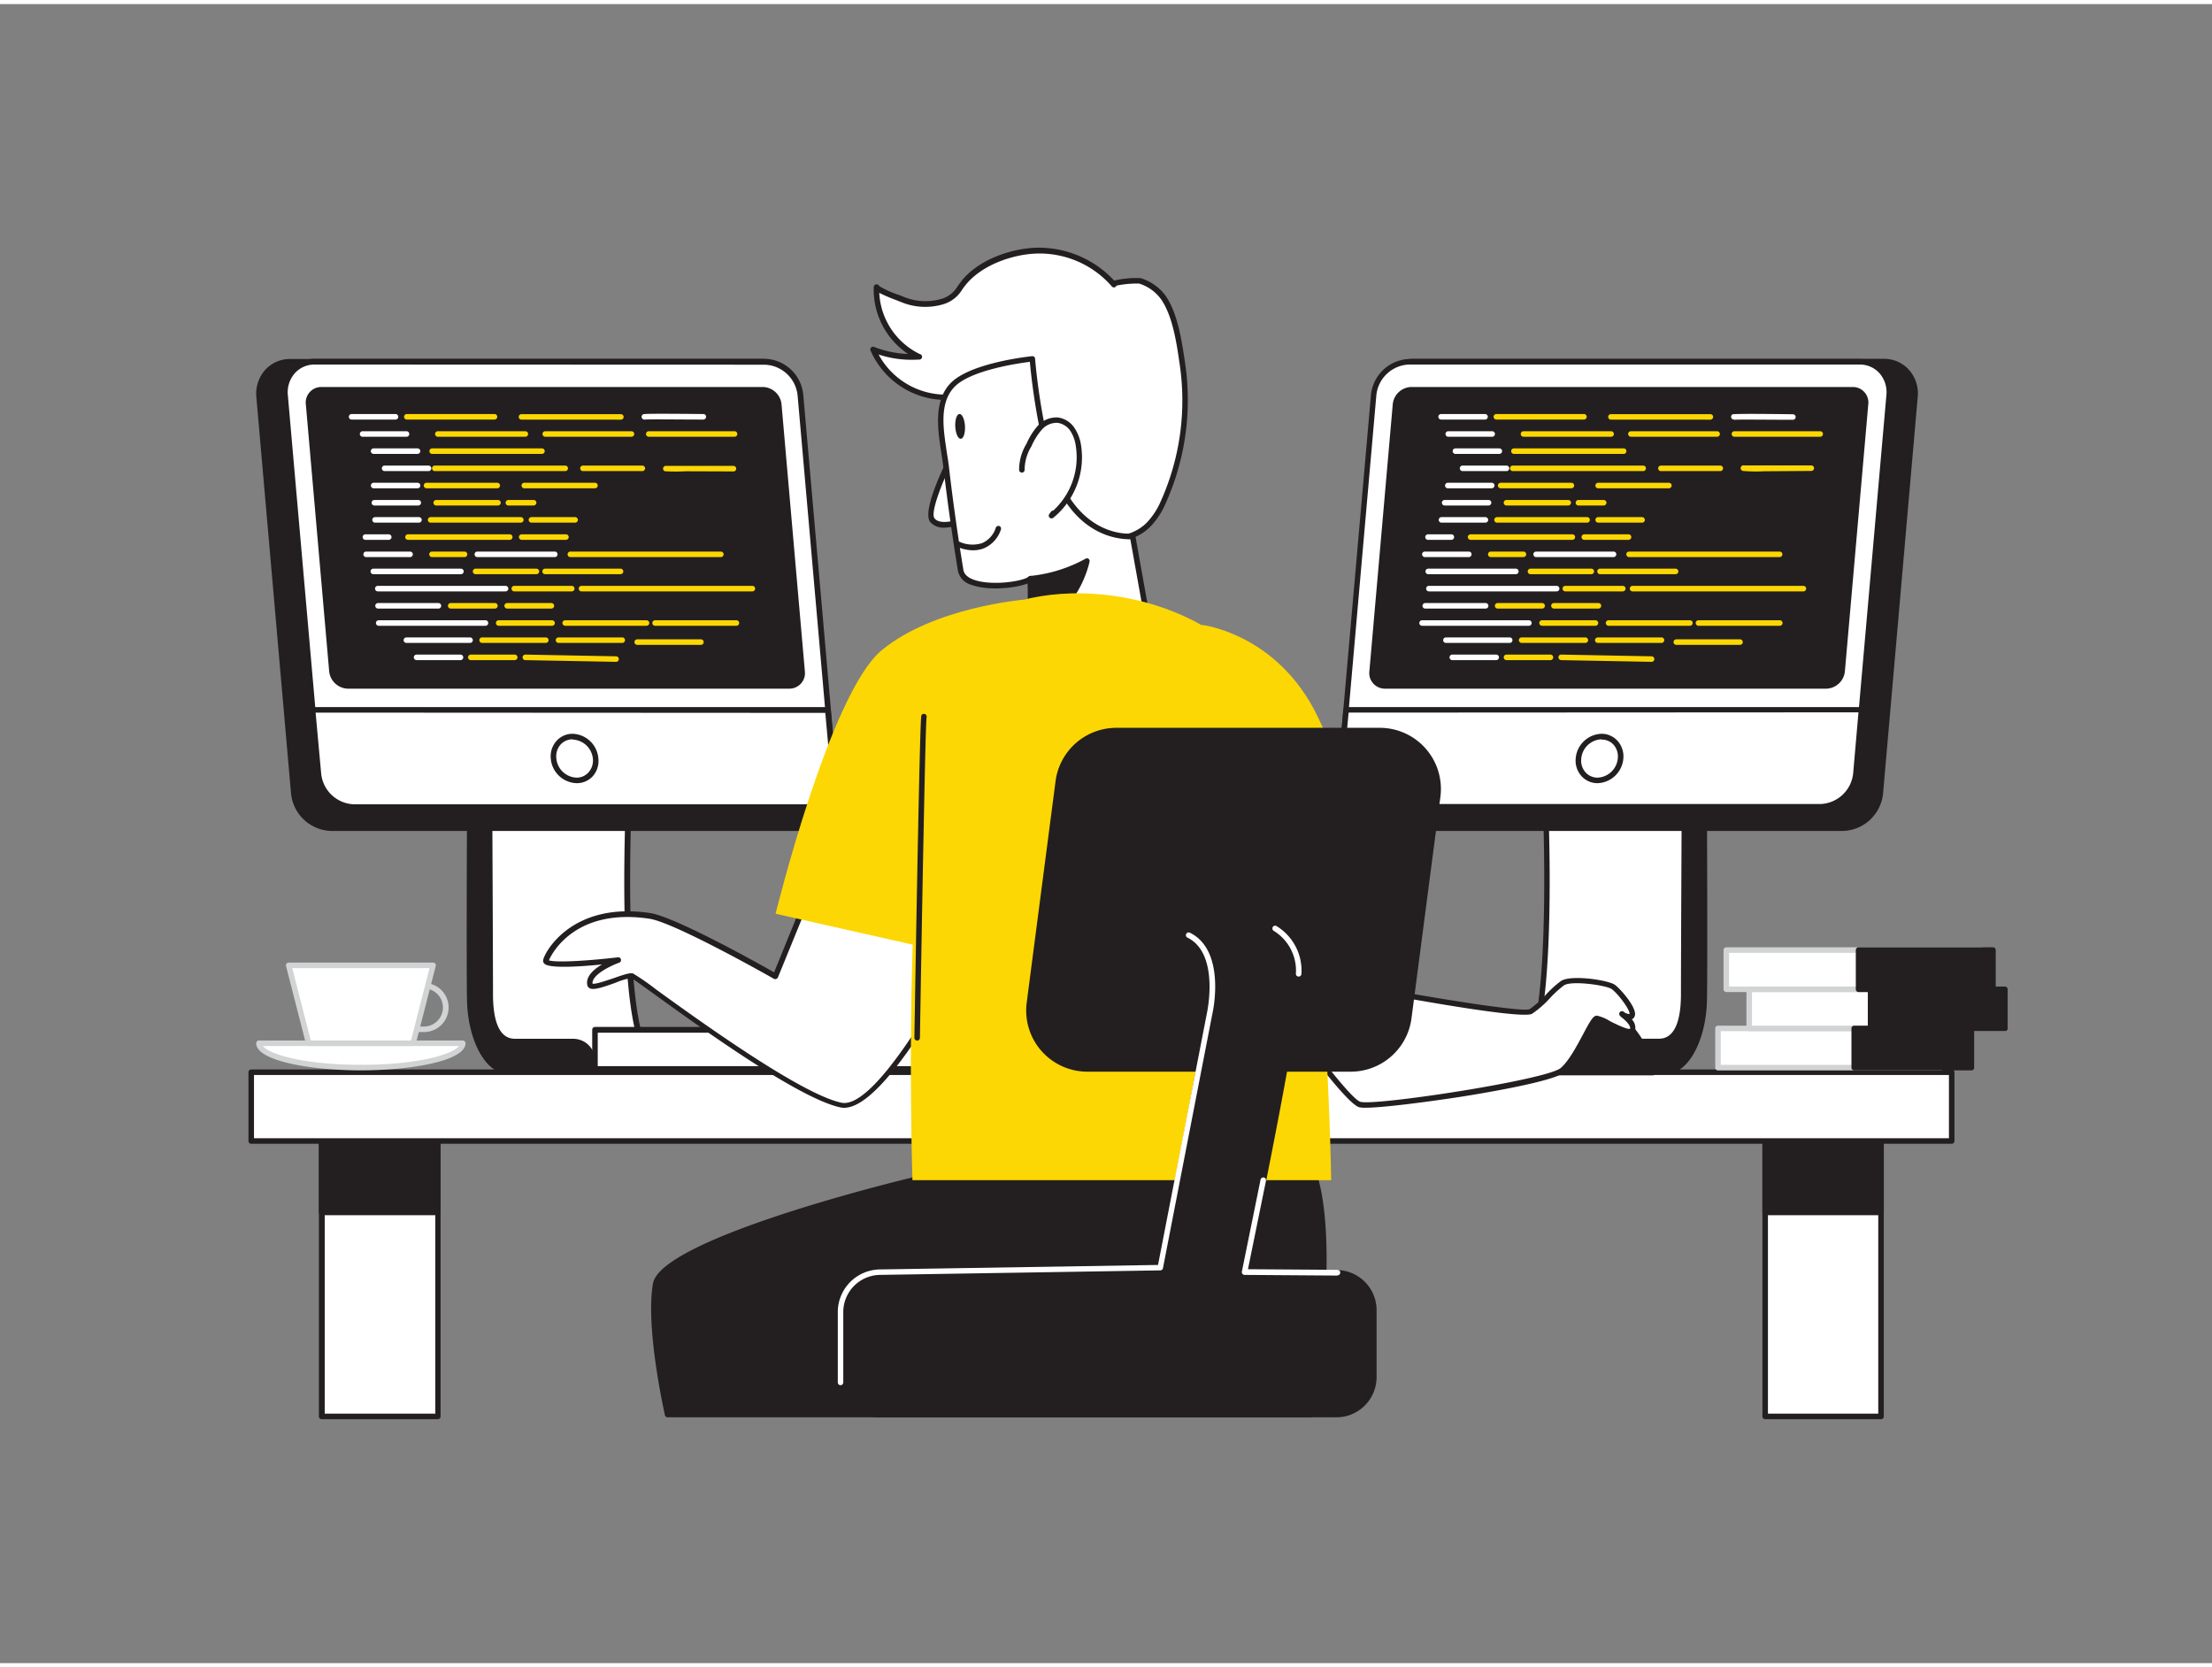 <svg xmlns="http://www.w3.org/2000/svg" viewBox="0 0 400 300" width="406" height="306" class="illustration styles_illustrationTablet__1DWOa"><rect x="0" y="0" width="400" height="300" fill="#808080" stroke="none"/><g id="_87_coding" data-name="#87_coding"><rect x="185.76" y="183.14" width="37.73" height="9.57" fill="#fff"></rect><path d="M113.64,145.2s-1.33,31.69,2.23,42.13h16.26a3.92,3.92,0,0,1,3.74,2.77l.88,2.91H95.4a25.23,25.23,0,0,1-7.66-7.93C85,180.2,86.68,145.2,86.68,145.2Z" fill="#fff"></path><path d="M136.75,193.51H95.4a.6.6,0,0,1-.27-.07,25.62,25.62,0,0,1-7.83-8.11c-2.81-5-1.19-38.72-1.12-40.15a.5.5,0,0,1,.5-.48h27a.48.48,0,0,1,.36.16.47.47,0,0,1,.14.37c0,.31-1.26,31,2.09,41.6h15.9a4.37,4.37,0,0,1,4.21,3.13l.88,2.91a.49.49,0,0,1-.07.44A.51.51,0,0,1,136.75,193.51Zm-41.21-1h40.53l-.68-2.26a3.39,3.39,0,0,0-3.26-2.42H115.87a.49.49,0,0,1-.47-.34c-3.35-9.79-2.44-37.49-2.28-41.79h-26c-.58,12.2-1.09,35.42,1,39.14A24.81,24.81,0,0,0,95.54,192.51Z" fill="#231f20"></path><path d="M88.66,179c0,6.6,2,8.58,4.62,8.58h10.38a3.49,3.49,0,0,1,3.27,2.29l1.15,3.13h-16c-4.09,0-7-6.21-7.13-12.81s0-35,0-35h3.57S88.66,172.4,88.66,179Z" fill="#231f20"></path><path d="M108.08,193.51h-16c-4.61,0-7.5-6.76-7.63-13.3s0-34.72,0-35a.51.51,0,0,1,.5-.5h3.57a.51.51,0,0,1,.5.5c0,.27.13,27.28.13,33.81,0,8.08,3.1,8.08,4.12,8.08h10.38a4,4,0,0,1,3.74,2.62l1.15,3.13a.54.54,0,0,1-.06.46A.51.51,0,0,1,108.08,193.51ZM85.46,145.7c0,3.83-.12,28.44,0,34.49.14,6.79,3.11,12.32,6.63,12.32h15.27l-.9-2.46a3,3,0,0,0-2.8-2H93.28c-3.44,0-5.12-3-5.12-9.08s-.11-29.57-.13-33.31Z" fill="#231f20"></path><path d="M144.48,71.08l6.26,71.54a5.67,5.67,0,0,1-5.6,6.4H59.84a7,7,0,0,1-6.72-6.4L46.86,71.08a5.66,5.66,0,0,1,5.6-6.4h85.3A7,7,0,0,1,144.48,71.08Z" fill="#231f20"></path><path d="M145.14,149.52H59.84a7.52,7.52,0,0,1-7.22-6.86L46.36,71.12a6.49,6.49,0,0,1,1.62-5,6,6,0,0,1,4.48-1.94h85.3A7.51,7.51,0,0,1,145,71l6.26,71.54a6.46,6.46,0,0,1-1.63,5A6,6,0,0,1,145.14,149.52ZM52.46,65.18a5,5,0,0,0-3.74,1.61A5.49,5.49,0,0,0,47.36,71l6.26,71.54a6.49,6.49,0,0,0,6.22,6h85.3a5,5,0,0,0,3.73-1.62,5.46,5.46,0,0,0,1.37-4.24L144,71.12h0a6.48,6.48,0,0,0-6.22-5.94Z" fill="#231f20"></path><path d="M144.77,70.79l6,68.3a5.41,5.41,0,0,1-5.34,6.11H64a6.69,6.69,0,0,1-6.42-6.11l-6-68.3a5.4,5.4,0,0,1,5.34-6.11h81.45A6.69,6.69,0,0,1,144.77,70.79Z" fill="#fff"></path><path d="M145.4,145.7H64A7.2,7.2,0,0,1,57,139.14l-6-68.31A6.18,6.18,0,0,1,52.61,66a5.74,5.74,0,0,1,4.29-1.86h81.45a7.18,7.18,0,0,1,6.91,6.56h0l6,68.31a6.16,6.16,0,0,1-1.56,4.79A5.73,5.73,0,0,1,145.4,145.7ZM56.9,65.18a4.75,4.75,0,0,0-3.55,1.53,5.23,5.23,0,0,0-1.3,4l6,68.31A6.17,6.17,0,0,0,64,144.7H145.4a4.75,4.75,0,0,0,3.54-1.53,5.18,5.18,0,0,0,1.3-4l-6-68.31a6.18,6.18,0,0,0-5.92-5.65Z" fill="#231f20"></path><path d="M149.74,127.62l1,11.47a5.41,5.41,0,0,1-5.34,6.11H64a6.69,6.69,0,0,1-6.42-6.11l-1-11.47Z" fill="#fff"></path><path d="M145.4,145.7H64A7.2,7.2,0,0,1,57,139.14l-1-11.47a.52.52,0,0,1,.13-.38.48.48,0,0,1,.37-.17h93.21a.51.51,0,0,1,.5.46l1,11.47a6.16,6.16,0,0,1-1.56,4.79A5.73,5.73,0,0,1,145.4,145.7ZM57.07,128.12l1,10.93A6.17,6.17,0,0,0,64,144.7H145.4a4.75,4.75,0,0,0,3.54-1.53,5.18,5.18,0,0,0,1.3-4l-1-11Z" fill="#231f20"></path><ellipse cx="103.9" cy="136.41" rx="3.7" ry="4.08" transform="translate(-58.36 80.95) rotate(-33.83)" fill="#fff"></ellipse><path d="M104.25,140.88a4.84,4.84,0,0,1-4.65-4.42,4.18,4.18,0,0,1,1.06-3.25,3.88,3.88,0,0,1,2.9-1.26,4.83,4.83,0,0,1,4.64,4.42h0a4.19,4.19,0,0,1-1,3.25A3.89,3.89,0,0,1,104.25,140.88Zm-.69-7.93a2.92,2.92,0,0,0-2.17.93,3.23,3.23,0,0,0-.79,2.49,3.82,3.82,0,0,0,3.65,3.51,2.87,2.87,0,0,0,2.16-.94,3.2,3.2,0,0,0,.8-2.48h0A3.82,3.82,0,0,0,103.56,133Z" fill="#231f20"></path><path d="M58.08,69.24H138a3.48,3.48,0,0,1,3.33,3.18l4.21,48.18a2.81,2.81,0,0,1-2.77,3.19H62.85a3.49,3.49,0,0,1-3.33-3.19L55.31,72.42A2.81,2.81,0,0,1,58.08,69.24Z" fill="#231f20"></path><path d="M71.52,75.13H63.58a.5.5,0,1,1,0-1h7.94a.5.5,0,0,1,0,1Z" fill="#fff"></path><path d="M89.42,75.13H73.57a.5.5,0,0,1,0-1H89.42a.5.5,0,1,1,0,1Z" fill="#fcd703"></path><path d="M95,78.24H79.18a.5.5,0,0,1-.5-.5.5.5,0,0,1,.5-.5H95a.5.5,0,0,1,.5.5A.5.5,0,0,1,95,78.24Z" fill="#fcd703"></path><path d="M73.51,78.24H65.57a.5.5,0,0,1-.5-.5.5.5,0,0,1,.5-.5h7.94a.5.5,0,0,1,.5.5A.5.5,0,0,1,73.51,78.24Z" fill="#fff"></path><path d="M75.5,81.34H67.56a.5.5,0,0,1-.5-.5.5.5,0,0,1,.5-.5H75.5a.5.5,0,0,1,.5.5A.5.5,0,0,1,75.5,81.34Z" fill="#fff"></path><path d="M98,81.34H78.15a.5.5,0,0,1-.5-.5.5.5,0,0,1,.5-.5H98a.5.5,0,0,1,.5.5A.5.5,0,0,1,98,81.34Z" fill="#fcd703"></path><path d="M77.49,84.45H69.55a.5.5,0,0,1,0-1h7.94a.5.5,0,0,1,0,1Z" fill="#fff"></path><path d="M102.21,84.45H78.63a.5.5,0,0,1,0-1h23.58a.5.5,0,0,1,0,1Z" fill="#fcd703"></path><path d="M75.51,87.56H67.57a.5.5,0,0,1-.5-.5.5.5,0,0,1,.5-.5h7.94a.5.5,0,0,1,.5.5A.5.5,0,0,1,75.51,87.56Z" fill="#fff"></path><path d="M89.92,87.56H77.13a.51.51,0,0,1-.5-.5.5.5,0,0,1,.5-.5H89.92a.5.5,0,0,1,.5.5A.5.5,0,0,1,89.92,87.56Z" fill="#fcd703"></path><path d="M107.59,87.56H94.81a.5.5,0,0,1-.5-.5.5.5,0,0,1,.5-.5h12.78a.5.5,0,0,1,.5.5A.5.5,0,0,1,107.59,87.56Z" fill="#fcd703"></path><path d="M75.64,90.67H67.7a.5.5,0,0,1-.5-.5.5.5,0,0,1,.5-.5h7.94a.5.5,0,0,1,.5.5A.51.51,0,0,1,75.64,90.67Z" fill="#fff"></path><path d="M90.05,90.67H78.88a.5.5,0,0,1-.5-.5.5.5,0,0,1,.5-.5H90.05a.5.5,0,0,1,.5.5A.51.51,0,0,1,90.05,90.67Z" fill="#fcd703"></path><path d="M96.5,90.67H91.93a.5.5,0,0,1-.5-.5.5.5,0,0,1,.5-.5H96.5a.5.5,0,0,1,.5.5A.51.51,0,0,1,96.5,90.67Z" fill="#fcd703"></path><path d="M75.76,93.77H67.82a.5.5,0,0,1-.5-.5.51.51,0,0,1,.5-.5h7.94a.5.5,0,0,1,.5.5A.5.5,0,0,1,75.76,93.77Z" fill="#fff"></path><path d="M94.18,93.77H77.87a.5.5,0,0,1-.5-.5.5.5,0,0,1,.5-.5H94.18a.5.5,0,0,1,.5.5A.5.5,0,0,1,94.18,93.77Z" fill="#fcd703"></path><path d="M104,93.77H96.1a.5.5,0,0,1-.5-.5.5.5,0,0,1,.5-.5H104a.5.5,0,0,1,.5.5A.5.5,0,0,1,104,93.77Z" fill="#fcd703"></path><path d="M70.3,96.88H66.08a.5.5,0,1,1,0-1H70.3a.5.5,0,1,1,0,1Z" fill="#fff"></path><path d="M92.18,96.88H73.78a.5.5,0,0,1,0-1h18.4a.5.5,0,0,1,0,1Z" fill="#fcd703"></path><path d="M74.15,100H66.21a.5.5,0,0,1-.5-.5.5.5,0,0,1,.5-.5h7.94a.5.5,0,0,1,.5.5A.5.5,0,0,1,74.15,100Z" fill="#fff"></path><path d="M83.35,103.09H67.51a.5.5,0,0,1-.5-.5.5.5,0,0,1,.5-.5H83.35a.5.5,0,0,1,.5.5A.5.5,0,0,1,83.35,103.09Z" fill="#fff"></path><path d="M97,103.09H86a.5.5,0,0,1-.5-.5.51.51,0,0,1,.5-.5H97a.5.5,0,0,1,.5.5A.5.5,0,0,1,97,103.09Z" fill="#fcd703"></path><path d="M112.21,103.09H98.57a.5.5,0,0,1-.5-.5.51.51,0,0,1,.5-.5h13.64a.5.5,0,0,1,.5.5A.5.5,0,0,1,112.21,103.09Z" fill="#fcd703"></path><path d="M91.42,106.2H68.32a.5.5,0,0,1,0-1h23.1a.5.5,0,0,1,0,1Z" fill="#fff"></path><path d="M103.39,106.2H93a.5.5,0,0,1,0-1h10.39a.5.5,0,0,1,0,1Z" fill="#fcd703"></path><path d="M136.05,106.2h-30.9a.5.5,0,0,1,0-1h30.9a.5.5,0,0,1,0,1Z" fill="#fcd703"></path><path d="M79.28,109.31H68.36a.5.5,0,0,1-.5-.5.5.5,0,0,1,.5-.5H79.28a.5.5,0,0,1,.5.5A.5.5,0,0,1,79.28,109.31Z" fill="#fff"></path><path d="M89.5,109.31h-8a.51.51,0,0,1-.5-.5.5.5,0,0,1,.5-.5h8a.5.5,0,0,1,.5.5A.51.51,0,0,1,89.5,109.31Z" fill="#fcd703"></path><path d="M99.71,109.31h-8a.51.51,0,0,1-.5-.5.5.5,0,0,1,.5-.5h8a.5.5,0,0,1,.5.5A.51.51,0,0,1,99.71,109.31Z" fill="#fcd703"></path><path d="M87.79,112.42H68.48a.51.51,0,0,1-.5-.5.5.5,0,0,1,.5-.5H87.79a.5.5,0,0,1,.5.5A.5.5,0,0,1,87.79,112.42Z" fill="#fff"></path><path d="M99.83,112.42H90.18a.5.5,0,0,1-.5-.5.5.5,0,0,1,.5-.5h9.65a.5.5,0,0,1,.5.5A.5.5,0,0,1,99.83,112.42Z" fill="#fcd703"></path><path d="M116.91,112.42H102.2a.51.51,0,0,1-.5-.5.5.5,0,0,1,.5-.5h14.71a.5.5,0,0,1,.5.5A.5.5,0,0,1,116.91,112.42Z" fill="#fcd703"></path><path d="M133.17,112.42H118.46a.5.5,0,0,1-.5-.5.5.5,0,0,1,.5-.5h14.71a.5.5,0,0,1,.5.5A.51.51,0,0,1,133.17,112.42Z" fill="#fcd703"></path><path d="M85,115.52H73.49a.5.5,0,0,1-.5-.5.51.51,0,0,1,.5-.5H85a.5.5,0,0,1,.5.5A.5.5,0,0,1,85,115.52Z" fill="#fff"></path><path d="M98.7,115.52H87.18a.5.5,0,0,1-.5-.5.5.5,0,0,1,.5-.5H98.7a.51.51,0,0,1,.5.5A.5.5,0,0,1,98.7,115.52Z" fill="#fcd703"></path><path d="M112.47,115.52H101a.5.5,0,0,1-.5-.5.5.5,0,0,1,.5-.5h11.52a.5.5,0,0,1,.5.5A.5.5,0,0,1,112.47,115.52Z" fill="#fcd703"></path><path d="M126.75,115.87H115.23a.5.5,0,0,1,0-1h11.52a.5.5,0,0,1,0,1Z" fill="#fcd703"></path><path d="M83.27,118.63H75.33a.5.5,0,1,1,0-1h7.94a.5.5,0,0,1,0,1Z" fill="#fff"></path><path d="M93.08,118.63H85.14a.5.5,0,1,1,0-1h7.94a.5.5,0,0,1,0,1Z" fill="#fcd703"></path><path d="M111.43,118.94h0L95,118.63a.5.5,0,0,1,0-1h0l16.41.31a.5.5,0,0,1,.49.51A.49.49,0,0,1,111.43,118.94Z" fill="#fcd703"></path><path d="M116.15,84.45H105.42a.5.5,0,0,1,0-1h10.73a.5.5,0,0,1,0,1Z" fill="#fcd703"></path><path d="M124.07,84.48a36.43,36.43,0,0,1-3.81,0,.49.49,0,0,1-.33-.63.5.5,0,0,1,.56-.34c.54,0,7.53,0,12.14,0h0a.5.5,0,0,1,0,1Z" fill="#fcd703"></path><path d="M114.19,78.24H98.6a.51.51,0,0,1-.5-.5.5.5,0,0,1,.5-.5h15.59a.5.5,0,0,1,.5.5A.51.51,0,0,1,114.19,78.24Z" fill="#fcd703"></path><path d="M132.83,78.24H117.32a.5.5,0,0,1-.5-.5.5.5,0,0,1,.5-.5h15.51a.5.5,0,0,1,.5.5A.5.5,0,0,1,132.83,78.24Z" fill="#fcd703"></path><path d="M99.69,75.14c-3.16,0-5.36,0-5.46,0a.5.5,0,0,1-.42-.57.51.51,0,0,1,.54-.42c.55,0,13.11,0,17.92,0h0a.5.5,0,0,1,.5.5.5.5,0,0,1-.5.5Z" fill="#fcd703"></path><path d="M116.52,75.13a.51.51,0,0,1-.45-.29.49.49,0,0,1,.24-.66c.13-.06.32-.16,10.88-.05a.5.5,0,0,1,.5.5.52.52,0,0,1-.51.5c-3.79,0-10-.08-10.54,0Z" fill="#fff"></path><path d="M102.34,96.88h-8a.5.5,0,0,1,0-1h8a.5.5,0,0,1,0,1Z" fill="#fcd703"></path><path d="M84,100H78.12a.5.5,0,0,1-.5-.5.5.5,0,0,1,.5-.5H84a.5.5,0,0,1,.5.5A.5.5,0,0,1,84,100Z" fill="#fcd703"></path><path d="M100.32,100h-14a.5.5,0,0,1-.5-.5.5.5,0,0,1,.5-.5h14a.5.5,0,0,1,.5.5A.5.5,0,0,1,100.32,100Z" fill="#fff"></path><path d="M130.35,100H103.14a.5.5,0,0,1-.5-.5.5.5,0,0,1,.5-.5h27.21a.5.5,0,0,1,.5.5A.5.5,0,0,1,130.35,100Z" fill="#fcd703"></path><path d="M279.51,145.2s1.33,31.69-2.24,42.13H261a3.9,3.9,0,0,0-3.73,2.77L256.4,193h41.35a25.23,25.23,0,0,0,7.66-7.93c2.78-4.88,1.06-39.88,1.06-39.88Z" fill="#fff"></path><path d="M297.75,193.51H256.4a.48.48,0,0,1-.4-.2.53.53,0,0,1-.08-.44l.88-2.91a4.38,4.38,0,0,1,4.21-3.13h15.9c3.36-10.56,2.11-41.29,2.1-41.6a.5.5,0,0,1,.13-.37.52.52,0,0,1,.37-.16h27a.51.51,0,0,1,.5.48c.07,1.43,1.69,35.2-1.12,40.15a25.6,25.6,0,0,1-7.84,8.11A.59.59,0,0,1,297.75,193.51Zm-40.68-1H297.6a24.81,24.81,0,0,0,7.38-7.67c2.11-3.72,1.59-26.94,1-39.14H280c.16,4.3,1.06,32-2.28,41.79a.5.5,0,0,1-.48.34H261a3.37,3.37,0,0,0-3.25,2.42Z" fill="#231f20"></path><path d="M304.49,179c0,6.6-2,8.58-4.63,8.58H289.49a3.49,3.49,0,0,0-3.28,2.29L285.07,193h16c4.1,0,7-6.21,7.14-12.81s0-35,0-35h-3.57S304.49,172.4,304.49,179Z" fill="#231f20"></path><path d="M301.05,193.51h-16a.49.49,0,0,1-.41-.21.48.48,0,0,1-.06-.46l1.14-3.13a4,4,0,0,1,3.75-2.62h10.37c1,0,4.13,0,4.13-8.08,0-6.53.13-33.54.13-33.81a.5.5,0,0,1,.5-.5h3.57a.51.51,0,0,1,.5.5c0,.29.13,28.47,0,35S305.66,193.51,301.05,193.51Zm-15.27-1h15.27c3.52,0,6.5-5.53,6.64-12.32.12-6.05,0-30.66,0-34.49h-2.57c0,3.74-.13,27.27-.13,33.31s-1.68,9.08-5.13,9.08H289.49a3,3,0,0,0-2.81,2Z" fill="#231f20"></path><path d="M248.66,71.08l-6.25,71.54A5.67,5.67,0,0,0,248,149h85.31a7,7,0,0,0,6.72-6.4l6.26-71.54a5.67,5.67,0,0,0-5.6-6.4H255.38A7,7,0,0,0,248.66,71.08Z" fill="#231f20"></path><path d="M333.31,149.52H248a6,6,0,0,1-4.47-2,6.45,6.45,0,0,1-1.62-5L248.17,71a7.5,7.5,0,0,1,7.21-6.85h85.31a6,6,0,0,1,4.47,1.94,6.41,6.41,0,0,1,1.62,5l-6.25,71.54A7.53,7.53,0,0,1,333.31,149.52ZM255.38,65.18a6.49,6.49,0,0,0-6.22,5.94h0l-6.26,71.54a5.5,5.5,0,0,0,1.37,4.24,5,5,0,0,0,3.73,1.62h85.31a6.5,6.5,0,0,0,6.22-6L345.79,71a5.49,5.49,0,0,0-1.36-4.24,5,5,0,0,0-3.74-1.61Zm-6.71,5.9Z" fill="#231f20"></path><path d="M248.38,70.79l-6,68.3a5.42,5.42,0,0,0,5.35,6.11H329.2a6.68,6.68,0,0,0,6.41-6.11l6-68.3a5.4,5.4,0,0,0-5.34-6.11H254.79A6.68,6.68,0,0,0,248.38,70.79Z" fill="#fff"></path><path d="M329.2,145.7H247.75a5.73,5.73,0,0,1-4.28-1.86,6.16,6.16,0,0,1-1.56-4.79l6-68.31h0a7.19,7.19,0,0,1,6.91-6.56h81.46A5.73,5.73,0,0,1,340.53,66a6.15,6.15,0,0,1,1.56,4.79l-6,68.31A7.19,7.19,0,0,1,329.2,145.7ZM248.88,70.83l-6,68.31a5.25,5.25,0,0,0,1.3,4,4.75,4.75,0,0,0,3.55,1.53H329.2a6.18,6.18,0,0,0,5.92-5.65l6-68.31a5.18,5.18,0,0,0-1.29-4,4.75,4.75,0,0,0-3.55-1.53H254.79a6.17,6.17,0,0,0-5.91,5.65Z" fill="#231f20"></path><path d="M243.41,127.62l-1,11.47a5.42,5.42,0,0,0,5.35,6.11H329.2a6.68,6.68,0,0,0,6.41-6.11l1-11.47Z" fill="#fff"></path><path d="M329.2,145.7H247.75a5.73,5.73,0,0,1-4.28-1.86,6.16,6.16,0,0,1-1.56-4.79l1-11.47a.5.5,0,0,1,.5-.46h93.21a.5.5,0,0,1,.37.17.52.52,0,0,1,.13.38l-1,11.47A7.19,7.19,0,0,1,329.2,145.7Zm-85.33-17.58-1,11a5.25,5.25,0,0,0,1.3,4,4.75,4.75,0,0,0,3.55,1.53H329.2a6.18,6.18,0,0,0,5.92-5.65l.95-10.93Z" fill="#231f20"></path><ellipse cx="289.24" cy="136.41" rx="4.08" ry="3.7" transform="translate(14.89 300.73) rotate(-56.17)" fill="#fff"></ellipse><path d="M288.9,140.88a3.88,3.88,0,0,1-2.9-1.26,4.18,4.18,0,0,1-1.06-3.25,4.84,4.84,0,0,1,4.65-4.42,3.88,3.88,0,0,1,2.9,1.26,4.22,4.22,0,0,1,1.06,3.25A4.85,4.85,0,0,1,288.9,140.88Zm.69-7.93a3.82,3.82,0,0,0-3.65,3.51,3.19,3.19,0,0,0,.79,2.48,2.9,2.9,0,0,0,2.17.94,3.83,3.83,0,0,0,3.65-3.51,3.2,3.2,0,0,0-.8-2.48A2.87,2.87,0,0,0,289.59,133Z" fill="#231f20"></path><path d="M335.06,69.24H255.18a3.46,3.46,0,0,0-3.33,3.18l-4.22,48.18a2.82,2.82,0,0,0,2.78,3.19h79.88a3.47,3.47,0,0,0,3.33-3.19l4.22-48.18A2.81,2.81,0,0,0,335.06,69.24Z" fill="#231f20"></path><path d="M268.54,75.13H260.6a.5.5,0,0,1,0-1h7.94a.5.5,0,0,1,0,1Z" fill="#fff"></path><path d="M286.43,75.13H270.59a.5.5,0,0,1,0-1h15.84a.5.5,0,0,1,0,1Z" fill="#fcd703"></path><path d="M291.34,78.24H275.5a.5.5,0,0,1-.5-.5.5.5,0,0,1,.5-.5h15.84a.5.5,0,0,1,.5.5A.5.5,0,0,1,291.34,78.24Z" fill="#fcd703"></path><path d="M269.83,78.24h-7.94a.5.5,0,0,1-.5-.5.5.5,0,0,1,.5-.5h7.94a.5.5,0,0,1,.5.5A.5.5,0,0,1,269.83,78.24Z" fill="#fff"></path><path d="M271.13,81.34h-7.94a.5.5,0,0,1-.5-.5.5.5,0,0,1,.5-.5h7.94a.51.51,0,0,1,.5.5A.5.5,0,0,1,271.13,81.34Z" fill="#fff"></path><path d="M293.61,81.34H273.77a.5.5,0,0,1-.5-.5.51.51,0,0,1,.5-.5h19.84a.5.5,0,0,1,.5.5A.5.5,0,0,1,293.61,81.34Z" fill="#fcd703"></path><path d="M272.42,84.45h-7.94a.5.5,0,0,1,0-1h7.94a.5.5,0,0,1,0,1Z" fill="#fff"></path><path d="M297.14,84.45H273.56a.5.5,0,0,1,0-1h23.58a.5.5,0,0,1,0,1Z" fill="#fcd703"></path><path d="M269.75,87.56h-7.94a.5.5,0,0,1-.5-.5.5.5,0,0,1,.5-.5h7.94a.5.5,0,0,1,.5.5A.51.51,0,0,1,269.75,87.56Z" fill="#fff"></path><path d="M284.16,87.56H271.37a.5.5,0,0,1-.5-.5.5.5,0,0,1,.5-.5h12.79a.5.5,0,0,1,.5.5A.51.51,0,0,1,284.16,87.56Z" fill="#fcd703"></path><path d="M301.83,87.56H289a.5.5,0,0,1-.5-.5.5.5,0,0,1,.5-.5h12.79a.5.5,0,0,1,.5.5A.51.51,0,0,1,301.83,87.56Z" fill="#fcd703"></path><path d="M269.18,90.67h-7.94a.5.5,0,0,1-.5-.5.5.5,0,0,1,.5-.5h7.94a.5.5,0,0,1,.5.5A.51.51,0,0,1,269.18,90.67Z" fill="#fff"></path><path d="M283.59,90.67H272.42a.5.5,0,0,1-.5-.5.5.5,0,0,1,.5-.5h11.17a.5.5,0,0,1,.5.5A.51.51,0,0,1,283.59,90.67Z" fill="#fcd703"></path><path d="M290,90.67h-4.57a.5.5,0,0,1-.5-.5.5.5,0,0,1,.5-.5H290a.5.5,0,0,1,.5.5A.51.51,0,0,1,290,90.67Z" fill="#fcd703"></path><path d="M268.61,93.77h-7.94a.5.5,0,0,1-.5-.5.5.5,0,0,1,.5-.5h7.94a.51.51,0,0,1,.5.5A.5.5,0,0,1,268.61,93.77Z" fill="#fff"></path><path d="M287,93.77H270.71a.5.5,0,0,1-.5-.5.51.51,0,0,1,.5-.5H287a.51.51,0,0,1,.5.5A.5.5,0,0,1,287,93.77Z" fill="#fcd703"></path><path d="M296.89,93.77H289a.5.5,0,0,1-.5-.5.5.5,0,0,1,.5-.5h7.94a.51.51,0,0,1,.5.5A.5.5,0,0,1,296.89,93.77Z" fill="#fcd703"></path><path d="M262.45,96.88h-4.22a.5.5,0,0,1,0-1h4.22a.5.5,0,0,1,0,1Z" fill="#fff"></path><path d="M284.33,96.88h-18.4a.5.5,0,0,1,0-1h18.4a.5.5,0,0,1,0,1Z" fill="#fcd703"></path><path d="M265.61,100h-7.95a.51.51,0,0,1-.5-.5.5.5,0,0,1,.5-.5h7.95a.5.5,0,0,1,.5.5A.51.51,0,0,1,265.61,100Z" fill="#fff"></path><path d="M274.11,103.09H258.27a.5.5,0,0,1-.5-.5.5.5,0,0,1,.5-.5h15.84a.5.5,0,0,1,.5.5A.5.5,0,0,1,274.11,103.09Z" fill="#fff"></path><path d="M287.76,103.09h-11a.5.5,0,0,1-.5-.5.51.51,0,0,1,.5-.5h11a.5.5,0,0,1,.5.5A.5.5,0,0,1,287.76,103.09Z" fill="#fcd703"></path><path d="M303,103.09H289.34a.5.5,0,0,1-.5-.5.5.5,0,0,1,.5-.5H303a.5.5,0,0,1,.5.5A.5.5,0,0,1,303,103.09Z" fill="#fcd703"></path><path d="M281.49,106.2h-23.1a.5.5,0,0,1,0-1h23.1a.5.5,0,0,1,0,1Z" fill="#fff"></path><path d="M293.45,106.2H283.06a.5.5,0,0,1,0-1h10.39a.5.5,0,0,1,0,1Z" fill="#fcd703"></path><path d="M326.11,106.2H295.22a.5.5,0,0,1,0-1h30.89a.5.5,0,0,1,0,1Z" fill="#fcd703"></path><path d="M268.65,109.31H257.73a.5.5,0,0,1-.5-.5.5.5,0,0,1,.5-.5h10.92a.5.5,0,0,1,.5.5A.5.5,0,0,1,268.65,109.31Z" fill="#fff"></path><path d="M278.87,109.31h-8.05a.51.51,0,0,1-.5-.5.5.5,0,0,1,.5-.5h8.05a.5.5,0,0,1,.5.5A.51.51,0,0,1,278.87,109.31Z" fill="#fcd703"></path><path d="M289.08,109.31H281a.51.51,0,0,1-.5-.5.5.5,0,0,1,.5-.5h8.05a.5.5,0,0,1,.5.5A.51.51,0,0,1,289.08,109.31Z" fill="#fcd703"></path><path d="M276.47,112.42H257.16a.5.5,0,0,1-.5-.5.5.5,0,0,1,.5-.5h19.31a.5.5,0,0,1,.5.5A.5.5,0,0,1,276.47,112.42Z" fill="#fff"></path><path d="M288.51,112.42h-9.66a.51.51,0,0,1-.5-.5.5.5,0,0,1,.5-.5h9.66a.5.5,0,0,1,.5.5A.5.5,0,0,1,288.51,112.42Z" fill="#fcd703"></path><path d="M305.59,112.42H290.88a.5.5,0,0,1-.5-.5.5.5,0,0,1,.5-.5h14.71a.5.5,0,0,1,.5.5A.5.5,0,0,1,305.59,112.42Z" fill="#fcd703"></path><path d="M321.84,112.42h-14.7a.5.5,0,0,1-.5-.5.5.5,0,0,1,.5-.5h14.7a.5.5,0,0,1,.5.5A.5.5,0,0,1,321.84,112.42Z" fill="#fcd703"></path><path d="M273,115.52H261.47a.5.5,0,0,1-.5-.5.51.51,0,0,1,.5-.5H273a.5.5,0,0,1,.5.5A.5.5,0,0,1,273,115.52Z" fill="#fff"></path><path d="M286.68,115.52H275.16a.5.5,0,0,1-.5-.5.5.5,0,0,1,.5-.5h11.52a.51.51,0,0,1,.5.5A.5.5,0,0,1,286.68,115.52Z" fill="#fcd703"></path><path d="M300.45,115.52H288.93a.5.5,0,0,1-.5-.5.51.51,0,0,1,.5-.5h11.52a.5.5,0,0,1,.5.5A.5.5,0,0,1,300.45,115.52Z" fill="#fcd703"></path><path d="M314.65,115.87H303.13a.5.5,0,0,1,0-1h11.52a.5.5,0,0,1,0,1Z" fill="#fcd703"></path><path d="M270.56,118.63h-7.94a.5.5,0,0,1,0-1h7.94a.5.5,0,0,1,0,1Z" fill="#fff"></path><path d="M280.37,118.63h-7.95a.5.5,0,0,1,0-1h7.95a.5.5,0,0,1,0,1Z" fill="#fcd703"></path><path d="M298.65,118.94h0l-16.34-.31a.5.5,0,0,1-.49-.51.47.47,0,0,1,.51-.49l16.34.31a.52.52,0,0,1,.49.51A.5.5,0,0,1,298.65,118.94Z" fill="#fcd703"></path><path d="M311.08,84.45H300.35a.5.5,0,0,1,0-1h10.73a.5.5,0,0,1,0,1Z" fill="#fcd703"></path><path d="M319,84.48a28.69,28.69,0,0,1-3.84-.06.5.5,0,0,1,.24-1c.54,0,7.54,0,12.14,0h0a.5.5,0,0,1,0,1Z" fill="#fcd703"></path><path d="M310.51,78.24H294.92a.51.51,0,0,1-.5-.5.5.5,0,0,1,.5-.5h15.59a.5.5,0,0,1,.5.5A.51.51,0,0,1,310.51,78.24Z" fill="#fcd703"></path><path d="M329.15,78.24H313.64a.5.5,0,0,1-.5-.5.5.5,0,0,1,.5-.5h15.51a.5.5,0,0,1,.5.5A.5.5,0,0,1,329.15,78.24Z" fill="#fcd703"></path><path d="M296.75,75.14c-3.18,0-5.41,0-5.51,0a.5.5,0,0,1-.42-.57.51.51,0,0,1,.54-.42c.56,0,13.12,0,17.93,0h0a.5.5,0,0,1,.5.5.51.51,0,0,1-.5.5Z" fill="#fcd703"></path><path d="M313.54,75.13a.49.49,0,0,1-.46-.3.5.5,0,0,1,.26-.66c.12,0,.34-.15,10.87,0a.5.5,0,0,1,0,1h0c-3.8,0-10-.08-10.55,0Z" fill="#fff"></path><path d="M294.49,96.88h-8a.5.5,0,0,1,0-1h8a.5.5,0,0,1,0,1Z" fill="#fcd703"></path><path d="M275.49,100h-5.91a.5.5,0,0,1-.5-.5.5.5,0,0,1,.5-.5h5.91a.5.5,0,0,1,.5.5A.51.51,0,0,1,275.49,100Z" fill="#fcd703"></path><path d="M291.78,100h-14a.51.51,0,0,1-.5-.5.5.5,0,0,1,.5-.5h14a.5.5,0,0,1,.5.5A.51.51,0,0,1,291.78,100Z" fill="#fff"></path><path d="M321.81,100H294.59a.51.51,0,0,1-.5-.5.5.5,0,0,1,.5-.5h27.22a.5.5,0,0,1,.5.5A.5.5,0,0,1,321.81,100Z" fill="#fcd703"></path><rect x="107.59" y="185.46" width="93.64" height="7.08" fill="#fff"></rect><path d="M201.23,193.05H107.59a.51.51,0,0,1-.5-.5v-7.09a.51.51,0,0,1,.5-.5h93.64a.5.5,0,0,1,.5.5v7.09A.5.5,0,0,1,201.23,193.05Zm-93.14-1h92.64V186H108.09Z" fill="#231f20"></path><rect x="58.22" y="205.59" width="20.96" height="49.8" fill="#fff"></rect><path d="M79.17,255.89h-21a.5.5,0,0,1-.5-.5v-49.8a.5.5,0,0,1,.5-.5h21a.5.5,0,0,1,.5.5v49.8A.5.5,0,0,1,79.17,255.89Zm-20.45-1h20v-48.8h-20Z" fill="#231f20"></path><rect x="319.2" y="205.59" width="20.96" height="49.8" fill="#fff"></rect><path d="M340.15,255.89H319.2a.5.5,0,0,1-.5-.5v-49.8a.5.5,0,0,1,.5-.5h20.95a.5.5,0,0,1,.5.5v49.8A.5.5,0,0,1,340.15,255.89Zm-20.45-1h19.95v-48.8H319.7Z" fill="#231f20"></path><rect x="58.22" y="205.59" width="20.96" height="12.89" fill="#231f20"></rect><path d="M79.17,219h-21a.5.5,0,0,1-.5-.5V205.59a.5.5,0,0,1,.5-.5h21a.5.5,0,0,1,.5.5v12.89A.5.5,0,0,1,79.17,219Zm-20.45-1h20V206.09h-20Z" fill="#231f20"></path><rect x="319.2" y="205.59" width="20.96" height="12.89" fill="#231f20"></rect><path d="M340.15,219H319.2a.5.5,0,0,1-.5-.5V205.59a.5.5,0,0,1,.5-.5h20.95a.5.5,0,0,1,.5.5v12.89A.5.5,0,0,1,340.15,219Zm-20.45-1h19.95V206.09H319.7Z" fill="#231f20"></path><rect x="45.43" y="193.15" width="307.5" height="12.44" fill="#fff"></rect><path d="M352.93,206.09H45.43a.51.51,0,0,1-.5-.5V193.15a.5.5,0,0,1,.5-.5h307.5a.5.5,0,0,1,.5.5v12.44A.5.5,0,0,1,352.93,206.09Zm-307-1h306.5V193.65H45.93Z" fill="#231f20"></path><path d="M270.7,193.21h28.2c.51,0-3.25-12.13-12.31-12.47S270.7,193.21,270.7,193.21Z" fill="#231f20"></path><path d="M298.9,193.71H270.7a.49.49,0,0,1-.44-.73c.29-.54,7.1-13.06,16.35-12.74,8.88.33,12.86,11.43,12.83,12.87A.55.55,0,0,1,298.9,193.71Zm-27.33-1H298.4c-.47-2.22-4.37-11.19-11.82-11.47h-.34C279,181.23,273.15,190.07,271.57,192.71Z" fill="#231f20"></path><path d="M165,212.67s-45.11,10.82-46.48,18.8,2.17,23.58,2.17,23.58h116.2s5.52-32.86,0-45.34S165,212.67,165,212.67Z" fill="#231f20"></path><path d="M236.93,255.55H120.73a.5.5,0,0,1-.49-.39c-.14-.64-3.54-15.79-2.17-23.78,1.41-8.2,45-18.75,46.86-19.19h0c.17,0,16.81-3.89,33.92-6.17,23.18-3.08,36.15-1.91,38.53,3.5,5.52,12.47.27,44.28,0,45.62A.5.5,0,0,1,236.93,255.55Zm-115.8-1H236.5c.61-3.85,5-33.19,0-44.64C234.31,205,221.35,204,199,207c-17,2.27-33.58,6.1-33.83,6.16-12.46,3-45,12.12-46.1,18.39C117.84,238.64,120.6,252.09,121.13,254.55Z" fill="#231f20"></path><path d="M243.24,159.59l8.35,19.18s23.55,4.3,25.22,3.39,4.17-4.1,5.75-5.12,8.06-.12,9.18.68,3.71,4,3.43,5-1.86-.11-1.86-.11,2.36,1.59,1.88,2.85-5.49-2.05-6.42-2.05-3.43,6.94-6.21,9.34-33.75,6.92-36.63,6.24S227,175.19,227,175.19l3.24-14.58Z" fill="#fff"></path><path d="M246.9,199.57a5.42,5.42,0,0,1-1.08-.08c-3-.71-17.56-21.63-19.21-24a.52.52,0,0,1-.08-.4l3.24-14.58a.51.51,0,0,1,.45-.39l13-1a.51.51,0,0,1,.5.3l8.24,18.94c11.14,2,23.49,3.89,24.63,3.39a17.1,17.1,0,0,0,3-2.67,18.87,18.87,0,0,1,2.69-2.43c1.8-1.18,8.54-.17,9.74.69,1,.72,4,4.13,3.62,5.55a1,1,0,0,1-.56.7,2.16,2.16,0,0,1,.57,2.09.93.93,0,0,1-.53.52c-.83.32-2.29-.35-4.42-1.4a13.47,13.47,0,0,0-1.88-.84,17,17,0,0,0-1.64,2.77c-1.19,2.24-2.67,5-4.31,6.44-1.85,1.59-13.57,3.6-18.52,4.39C257.66,198.59,249.94,199.57,246.9,199.57Zm-19.35-24.48c6.18,8.89,16.55,23,18.5,23.42,3,.71,33.71-4,36.18-6.13,1.49-1.28,2.92-4,4.07-6.15,1.31-2.46,1.8-3.31,2.47-3.31a7.35,7.35,0,0,1,2.38,1c1,.51,3.18,1.57,3.62,1.37.18-.53-.84-1.57-1.65-2.15L293,183a.5.5,0,0,1,.57-.82l.09.07a1.74,1.74,0,0,0,1,.38c.18-.66-2-3.63-3.22-4.52-.93-.67-7.21-1.59-8.62-.67a19.82,19.82,0,0,0-2.52,2.29,17.53,17.53,0,0,1-3.26,2.85c-1.74,1-21.59-2.61-25.55-3.34a.5.5,0,0,1-.37-.29l-8.2-18.85-12.26,1Z" fill="#231f20"></path><path d="M146.25,161.07l-6,14.69s-17.93-10.21-22.71-10.93c-13.56-2.06-18.57,6.6-18.8,8.08s13.1-.11,13.1-.11-5.62,2-5.12,4.44c.27,1.37,6.6-1.93,7.63-1.59S142.51,197,152.08,199s31.53-45.82,31.53-45.82" fill="#fff"></path><path d="M152.65,199.58a3.08,3.08,0,0,1-.68-.07c-7.54-1.61-25.3-14.43-33.83-20.6-2-1.43-3.71-2.67-4-2.8a12.86,12.86,0,0,0-2.81.85c-2.44.88-4,1.38-4.71,1a.84.84,0,0,1-.42-.58c-.31-1.54,1.16-2.83,2.66-3.72-4.1.41-9.56.76-10.43-.15a.71.71,0,0,1-.21-.63c.21-1.4,5.22-10.65,19.36-8.51,4.43.67,19.41,9,22.4,10.72l5.77-14.17a.5.5,0,1,1,.93.37l-6,14.7a.52.52,0,0,1-.3.28.49.49,0,0,1-.41,0c-.18-.11-17.91-10.18-22.55-10.88-13.38-2-17.63,6.28-18.16,7.52,1.14.45,7.21.09,12.48-.54a.5.5,0,0,1,.55.39.49.49,0,0,1-.32.58c-1.33.47-5,2.16-4.82,3.8.54.14,2.67-.63,3.83-1,1.91-.68,2.93-1,3.49-.85a42.81,42.81,0,0,1,4.22,2.93c7.81,5.65,26.12,18.86,33.45,20.44,7.54,1.6,24.92-32.33,31-45.54a.49.49,0,0,1,.66-.25.51.51,0,0,1,.25.66C183.18,155.34,162.76,199.58,152.65,199.58Z" fill="#231f20"></path><path d="M204.73,96a8.46,8.46,0,0,0,2.9-1.86A13.53,13.53,0,0,0,210.38,90a44.84,44.84,0,0,0,3.4-25.15c-.53-3.68-1.28-8.8-3.48-11.89a8.31,8.31,0,0,0-4.16-2.9c-.45-.13-5.15.15-4.71.67a17.83,17.83,0,0,0-14.2-6.11c-4.52.18-10,2.15-12.93,5.75-1.2,1.48-1.64,2.64-3.57,3.33a10.78,10.78,0,0,1-7.78-.36c-.6-.25-4.5-1.62-4.48-2.16a13.48,13.48,0,0,0,7.61,12.55,18.79,18.79,0,0,1-8.19-1.29A14.39,14.39,0,0,0,172.77,71c2,2.84,4.64,5.25,6.61,8.25,2.09,3.18,4.1,6.49,6.87,9.14C190.62,92.53,198.49,98.37,204.73,96Z" fill="#fff"></path><path d="M201.64,97.06c-6.24,0-12.87-5.6-15.73-8.34a43.38,43.38,0,0,1-6.19-8.07L179,79.5A42.53,42.53,0,0,0,175.4,75c-1-1.11-2-2.27-2.86-3.49a14.86,14.86,0,0,1-15.12-8.87.5.5,0,0,1,.65-.65,18.45,18.45,0,0,0,6.14,1.28A14,14,0,0,1,158,51.16a.49.49,0,0,1,.52-.48A.5.5,0,0,1,159,51a17,17,0,0,0,3.59,1.6l.6.24a10.29,10.29,0,0,0,7.42.35A5.06,5.06,0,0,0,173.18,51c.22-.31.46-.63.74-1,3.13-3.86,8.93-5.76,13.29-5.94A18.61,18.61,0,0,1,201.48,50a16.54,16.54,0,0,1,4.8-.44,8.79,8.79,0,0,1,4.43,3.09c2.28,3.2,3,8.35,3.57,12.11a45.6,45.6,0,0,1-3.45,25.43A14.18,14.18,0,0,1,208,94.52a9.15,9.15,0,0,1-3.08,2h0A9.15,9.15,0,0,1,201.64,97.06ZM172.77,70.47a.51.51,0,0,1,.41.21c.9,1.27,2,2.48,3,3.66A44,44,0,0,1,179.8,79l.76,1.16a43.67,43.67,0,0,0,6,7.89c3.23,3.09,11.45,10,18,7.54h0a8.09,8.09,0,0,0,2.74-1.75,13.1,13.1,0,0,0,2.63-4,44.49,44.49,0,0,0,3.37-24.86c-.53-3.66-1.25-8.67-3.4-11.68A7.76,7.76,0,0,0,206,50.54a18.07,18.07,0,0,0-4.1.37.43.43,0,0,1-.15.2.48.48,0,0,1-.7-.06h0a17.31,17.31,0,0,0-13.79-5.93c-4.13.17-9.62,2-12.56,5.57-.26.32-.49.63-.7.92a6,6,0,0,1-3.09,2.56,11.36,11.36,0,0,1-8.15-.37c-.1,0-.3-.12-.57-.22A30.47,30.47,0,0,1,159,52.22a13,13,0,0,0,7.32,11.06.5.5,0,0,1-.18,1,19.23,19.23,0,0,1-7.26-.91,13.84,13.84,0,0,0,13.85,7.15ZM159,51.2Z" fill="#231f20"></path><path d="M172.31,81.44s-5.2,10.11-3.7,11.92,5.65,0,5.65,0" fill="#fff"></path><path d="M170.8,94.68a3.21,3.21,0,0,1-2.57-1c-1.63-2,2.74-10.73,3.64-12.47a.5.5,0,0,1,.89.46C170.27,86.5,168.19,92.07,169,93c1,1.26,4,.36,5.06-.09a.5.5,0,0,1,.4.92A10.67,10.67,0,0,1,170.8,94.68Z" fill="#231f20"></path><path d="M172.28,68.84c-3.61,3.67-1.71,10.39-1.19,14.84q1.09,9.38,2.63,18.7c.64,4,10.93,2.91,12.61,1.53l.11,15.85,21.91-3.71-3.53-19.8s-7,.81-11.89-6.83-6.24-25.28-6.24-25.28S175.81,65.26,172.28,68.84Z" fill="#fff"></path><path d="M186.44,120.26a.55.55,0,0,1-.33-.12.5.5,0,0,1-.17-.38l-.1-15c-2.22.89-7.25,1.36-10.16.26a3.36,3.36,0,0,1-2.46-2.54c-1-6.19-1.9-12.49-2.63-18.73-.09-.74-.21-1.55-.34-2.4-.67-4.28-1.5-9.61,1.68-12.84,3.61-3.67,14.25-4.8,14.71-4.84a.48.48,0,0,1,.37.11.51.51,0,0,1,.17.35c0,.17,1.4,17.59,6.17,25,4.66,7.27,11.14,6.64,11.41,6.61a.51.51,0,0,1,.55.41L208.85,116a.52.52,0,0,1-.09.38.46.46,0,0,1-.32.2l-21.92,3.71Zm-.11-16.85a.52.52,0,0,1,.21,0,.49.49,0,0,1,.29.45l.1,15.27,20.84-3.53L204.4,96.78c-1.68,0-7.56-.33-11.89-7.09-4.49-7-6-22-6.28-25-2.16.27-10.66,1.51-13.59,4.49s-2,7.93-1.41,12c.14.87.27,1.69.36,2.45.72,6.22,1.61,12.5,2.62,18.68.12.76.74,1.35,1.82,1.76,3.12,1.17,8.88.36,10-.54A.48.48,0,0,1,186.33,103.41Z" fill="#231f20"></path><path d="M173.36,97.7s5.17,2.46,7.21-2.85" fill="#fff"></path><path d="M176,98.77a7.23,7.23,0,0,1-2.88-.62.5.5,0,1,1,.43-.9,5.75,5.75,0,0,0,4.06.22,4.53,4.53,0,0,0,2.47-2.8.51.51,0,0,1,.65-.28A.5.5,0,0,1,181,95a5.56,5.56,0,0,1-3,3.38A5.47,5.47,0,0,1,176,98.77Z" fill="#231f20"></path><path d="M184.76,84.14A8.47,8.47,0,0,1,186,79.66a12.09,12.09,0,0,1,2-3.09,4.11,4.11,0,0,1,3.26-1.4,3.84,3.84,0,0,1,2.67,1.67,7.37,7.37,0,0,1,1.12,3,13.53,13.53,0,0,1-4.9,12.59l.31-.41" fill="#fff"></path><path d="M190.15,93a.49.49,0,0,1-.4-.79l.31-.42a.49.49,0,0,1,.4-.2h0A13.08,13.08,0,0,0,194.55,80a6.63,6.63,0,0,0-1-2.82,3.36,3.36,0,0,0-2.31-1.46,3.61,3.61,0,0,0-2.85,1.24,11.56,11.56,0,0,0-1.87,3,8.28,8.28,0,0,0-1.24,4.22.49.49,0,0,1-.45.54.51.51,0,0,1-.54-.45,9,9,0,0,1,1.33-4.76,12.53,12.53,0,0,1,2-3.21,4.57,4.57,0,0,1,3.67-1.55,4.28,4.28,0,0,1,3,1.88,7.71,7.71,0,0,1,1.21,3.23,14.1,14.1,0,0,1-5.08,13.07A.5.5,0,0,1,190.15,93Z" fill="#231f20"></path><ellipse cx="173.62" cy="76.37" rx="0.88" ry="2.25" transform="translate(-3.91 9.59) rotate(-3.13)" fill="#231f20"></ellipse><path d="M186.33,103.91a26.17,26.17,0,0,0,10.24-3.18s-2.06,9.73-9.87,11Z" fill="#231f20"></path><path d="M186.7,112.2a.46.46,0,0,1-.32-.11.47.47,0,0,1-.18-.36l-.37-7.8a.5.5,0,0,1,.46-.52,26.11,26.11,0,0,0,10-3.11.5.5,0,0,1,.54,0,.49.49,0,0,1,.2.51c-.08.42-2.22,10.08-10.29,11.37Zm.15-7.84.32,6.75c5.44-1.21,7.82-6.92,8.6-9.36A27.25,27.25,0,0,1,186.85,104.36Z" fill="#231f20"></path><path d="M240.72,212.67s-1.08-73.2-12.06-90S189.25,102,175.61,112,165,212.67,165,212.67Z" fill="#fcd703"></path><path d="M185.1,107.7s-16.27,1.36-25.67,9.15-19.18,47.64-19.18,47.64l30,6.76Z" fill="#fcd703"></path><path d="M165.84,187.43h0a.52.52,0,0,1-.49-.51c.35-21.5,1-57.66,1.26-58.28a.51.51,0,0,1,.67-.25.5.5,0,0,1,.27.59c-.22,1.52-.88,38.53-1.2,58A.5.5,0,0,1,165.84,187.43Z" fill="#231f20"></path><path d="M217.35,112.26s13.69,1.55,20.93,16.58c3.93,8.16,14,34.49,14,34.49l-30.21,3.48Z" fill="#fcd703"></path><path d="M244.25,192.55H196.66a10.56,10.56,0,0,1-10.47-11.93l5.22-40.05a10.55,10.55,0,0,1,10.47-9.2h47.59a10.56,10.56,0,0,1,10.47,11.92l-5.22,40.06A10.57,10.57,0,0,1,244.25,192.55Z" fill="#231f20"></path><path d="M244.25,193.05H196.66a11.06,11.06,0,0,1-11-12.49l5.22-40.06a11.09,11.09,0,0,1,11-9.63h47.59a11.06,11.06,0,0,1,11,12.49l-5.23,40.06A11.08,11.08,0,0,1,244.25,193.05Zm-42.37-61.18a10.09,10.09,0,0,0-10,8.76l-5.22,40.06a10.08,10.08,0,0,0,10,11.36h47.59a10.09,10.09,0,0,0,10-8.76l5.22-40.06a10,10,0,0,0-10-11.36Z" fill="#231f20"></path><path d="M213.69,166.81s5.69,6.67,5.92,9.18-11.26,59.92-11.26,59.92l16.27-4.56s11.25-53.54,10.18-57.64-7.78-9.34-7.78-9.34Z" fill="#231f20"></path><path d="M208.35,236.41a.55.55,0,0,1-.34-.13.54.54,0,0,1-.15-.47c4.62-23.05,11.42-58,11.25-59.78s-4.25-7.07-5.8-8.9a.5.5,0,0,1,.29-.81l13.33-2.44a.49.49,0,0,1,.39.09c.28.22,6.87,5.4,8,9.61s-9.72,55.69-10.18,57.88a.49.49,0,0,1-.35.38l-16.27,4.55A.34.34,0,0,1,208.35,236.41Zm6.27-69.26c1.51,1.82,5.29,6.6,5.49,8.79.22,2.42-9.66,52-11.11,59.27L224.2,231c3.16-15.08,11-53.87,10.12-57.12-.92-3.53-6.39-8.09-7.44-8.94Z" fill="#231f20"></path><rect x="152.08" y="229.42" width="96.36" height="25.63" rx="6.76" fill="#231f20"></rect><path d="M241.67,255.55H158.84a7.27,7.27,0,0,1-7.26-7.26V236.18a7.26,7.26,0,0,1,7.26-7.26h82.83a7.26,7.26,0,0,1,7.26,7.26v12.11A7.27,7.27,0,0,1,241.67,255.55Zm-82.83-25.63a6.26,6.26,0,0,0-6.26,6.26v12.11a6.26,6.26,0,0,0,6.26,6.26h82.83a6.26,6.26,0,0,0,6.26-6.26V236.18a6.26,6.26,0,0,0-6.26-6.26Z" fill="#231f20"></path><path d="M152,249.74a.5.5,0,0,1-.5-.5V236.5a7.72,7.72,0,0,1,7.57-7.69l50.34-.81,8.92-45.95c0-.11,2.15-10.42-3.6-13.24a.49.49,0,0,1-.23-.66.5.5,0,0,1,.67-.23c6.44,3.16,4.23,13.88,4.13,14.33l-9,46.33a.49.49,0,0,1-.48.4l-50.74.82a6.73,6.73,0,0,0-6.59,6.7v12.74A.5.5,0,0,1,152,249.74Z" fill="#fff"></path><path d="M241.85,229.92h0l-16.79-.12a.47.47,0,0,1-.38-.19.5.5,0,0,1-.11-.41l3.38-16.63a.52.52,0,0,1,.59-.39.51.51,0,0,1,.39.59l-3.26,16,16.19.11a.5.5,0,0,1,0,1Z" fill="#fff"></path><path d="M234.8,175.85h0a.49.49,0,0,1-.46-.53,8.43,8.43,0,0,0-4-7.73.51.51,0,0,1-.19-.68.5.5,0,0,1,.68-.19,9.43,9.43,0,0,1,4.51,8.67A.5.5,0,0,1,234.8,175.85Z" fill="#fff"></path><path d="M76.47,185.88h-3.8a.5.5,0,0,1,0-1h3.8a3.44,3.44,0,1,0,0-6.87.51.51,0,0,1-.5-.5.5.5,0,0,1,.5-.5,4.44,4.44,0,1,1,0,8.87Z" fill="#d1d3d4"></path><path d="M83.68,187.91c0,2.43-8.25,4.4-18.42,4.4s-18.43-2-18.43-4.4Z" fill="#fff"></path><path d="M65.26,192.81c-9.18,0-18.93-1.72-18.93-4.9a.5.5,0,0,1,.5-.5H83.68a.5.5,0,0,1,.5.5C84.18,191.09,74.43,192.81,65.26,192.81Zm-17.73-4.4c1.2,1.56,7.72,3.4,17.73,3.4S81.79,190,83,188.41Z" fill="#d1d3d4"></path><polygon points="74.7 187.91 55.81 187.91 52.2 173.82 78.31 173.82 74.7 187.91" fill="#fff"></polygon><path d="M74.7,188.41H55.81a.49.49,0,0,1-.48-.38l-3.61-14.09a.51.51,0,0,1,.09-.43.5.5,0,0,1,.4-.19h26.1a.51.51,0,0,1,.4.19.54.54,0,0,1,.09.43L75.19,188A.51.51,0,0,1,74.7,188.41Zm-18.5-1H74.32l3.35-13.09H52.85Z" fill="#d1d3d4"></path><rect x="310.67" y="185.23" width="40.33" height="7.08" transform="translate(661.67 377.55) rotate(-180)" fill="#fff"></rect><path d="M351,192.82H310.67a.5.5,0,0,1-.5-.5v-7.09a.5.5,0,0,1,.5-.5H351a.51.51,0,0,1,.5.5v7.09A.51.51,0,0,1,351,192.82Zm-39.83-1H350.5v-6.09H311.17Z" fill="#d1d3d4"></path><rect x="316.31" y="178.15" width="46.26" height="7.08" transform="translate(678.87 363.38) rotate(-180)" fill="#fff"></rect><path d="M362.57,185.73H316.31a.5.5,0,0,1-.5-.5v-7.08a.5.5,0,0,1,.5-.5h46.26a.5.5,0,0,1,.5.5v7.08A.5.5,0,0,1,362.57,185.73Zm-45.76-1h45.26v-6.08H316.81Z" fill="#d1d3d4"></path><rect x="312.17" y="171.06" width="46.26" height="7.08" transform="translate(670.6 349.21) rotate(-180)" fill="#fff"></rect><path d="M358.43,178.65H312.17a.5.5,0,0,1-.5-.5v-7.09a.5.5,0,0,1,.5-.5h46.26a.5.5,0,0,1,.5.5v7.09A.5.5,0,0,1,358.43,178.65Zm-45.76-1h45.26v-6.09H312.67Z" fill="#d1d3d4"></path><rect x="335.3" y="185.23" width="21.19" height="7.08" transform="translate(691.79 377.55) rotate(-180)" fill="#231f20"></rect><path d="M356.49,192.82H335.3a.5.5,0,0,1-.5-.5v-7.09a.5.5,0,0,1,.5-.5h21.19a.5.5,0,0,1,.5.5v7.09A.5.5,0,0,1,356.49,192.82Zm-20.69-1H356v-6.09H335.8Z" fill="#231f20"></path><rect x="338.26" y="178.15" width="24.3" height="7.08" transform="translate(700.83 363.38) rotate(-180)" fill="#231f20"></rect><path d="M362.57,185.73H338.26a.5.5,0,0,1-.5-.5v-7.08a.5.5,0,0,1,.5-.5h24.31a.5.5,0,0,1,.5.5v7.08A.5.5,0,0,1,362.57,185.73Zm-23.81-1h23.31v-6.08H338.76Z" fill="#231f20"></path><rect x="336.09" y="171.06" width="24.3" height="7.08" transform="translate(696.48 349.21) rotate(-180)" fill="#231f20"></rect><path d="M360.39,178.65h-24.3a.5.5,0,0,1-.5-.5v-7.09a.5.5,0,0,1,.5-.5h24.3a.5.5,0,0,1,.5.5v7.09A.5.5,0,0,1,360.39,178.65Zm-23.8-1h23.3v-6.09h-23.3Z" fill="#231f20"></path></g></svg>